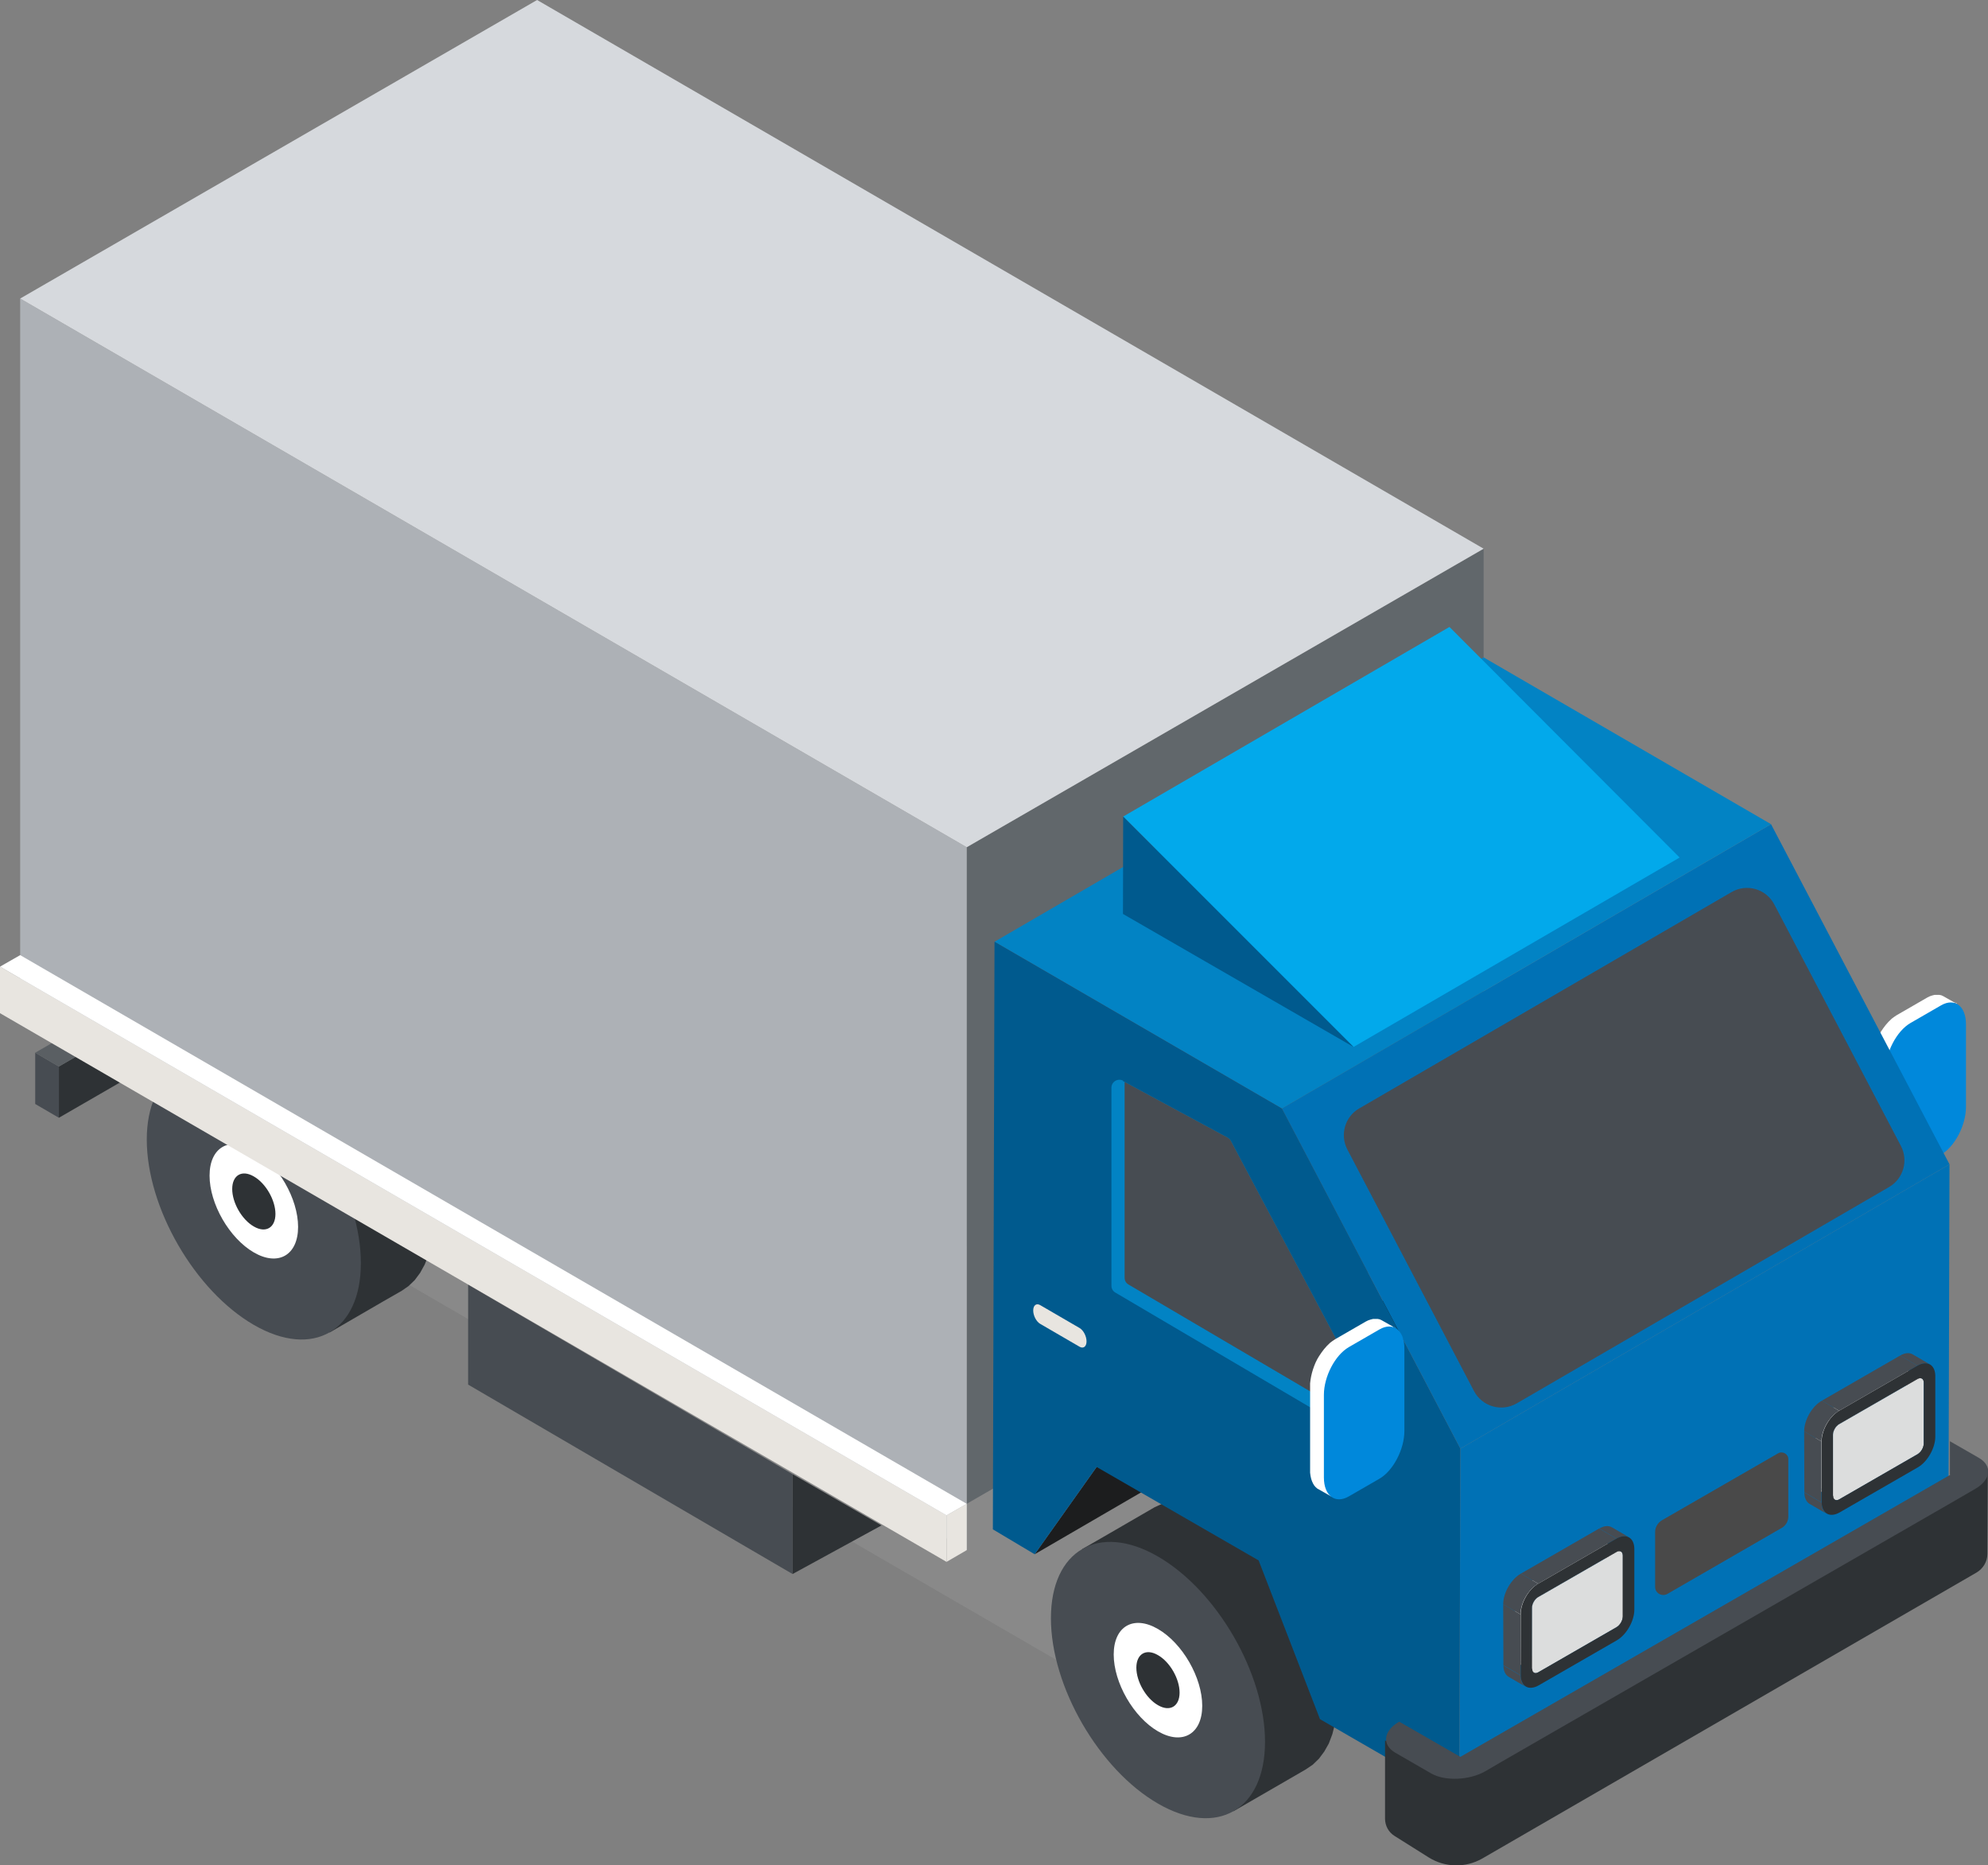 <?xml version="1.0" encoding="UTF-8"?>
<svg id="Layer_2" data-name="Layer 2" xmlns="http://www.w3.org/2000/svg" viewBox="0 0 96.57 90.6">
  <rect x="0" y="0" width="96.57" height="90.6" fill="#808080" stroke="none"/>
  <defs>
    <style>
      .cls-1, .cls-2, .cls-3, .cls-4, .cls-5, .cls-6, .cls-7, .cls-8, .cls-9, .cls-10 {
        fill-rule: evenodd;
      }

      .cls-1, .cls-11 {
        fill: #fff;
      }

      .cls-2, .cls-12 {
        fill: #2e3235;
      }

      .cls-13 {
        fill: #0283c4;
      }

      .cls-3 {
        fill: #61676b;
      }

      .cls-14 {
        isolation: isolate;
      }

      .cls-15, .cls-5 {
        fill: #474c52;
      }

      .cls-4 {
        fill: #5a5f63;
      }

      .cls-16 {
        fill: #231815;
      }

      .cls-17 {
        fill: #dcdddd;
      }

      .cls-18 {
        fill: #005a8e;
      }

      .cls-19 {
        fill: #0071b5;
      }

      .cls-6 {
        fill: #adb1b6;
      }

      .cls-7 {
        fill: #0088db;
      }

      .cls-20 {
        fill: #494949;
      }

      .cls-8 {
        fill: #898989;
      }

      .cls-21 {
        fill: #1c1d1e;
      }

      .cls-9 {
        fill: #d6d9dd;
      }

      .cls-10 {
        fill: #e8e5e0;
      }

      .cls-22 {
        fill: #02a9eb;
      }
    </style>
  </defs>
  <g id="car_D2">
    <g>
      <g>
        <path class="cls-1" d="M95.06,48.76l-.67-.38-.09-.04-.1-.02h-.11s-.11,0-.11,0l-.12.03-.12.04-.12.06-1.49.86-.12.08-.12.09c-.23.21-.36.38-.53.64l-.09.15-.08.16-.07.16-.06.17-.05.17-.04.17-.03.17-.02.17v.17s0,4.01,0,4.01v.16s.02.15.02.15l.03.14.04.12.05.11.06.1.07.08.08.07.09.05.67.38-.09-.05,3.02-8.24.09.04Z"/>
        <path class="cls-7" d="M94.29,48.83l-1.49.86c-.67.39-1.21,1.43-1.21,2.32v4.01c0,.89.55,1.3,1.21.92l1.49-.86c.67-.39,1.21-1.43,1.21-2.32v-4.01c0-.89-.55-1.3-1.21-.92Z"/>
      </g>
      <g>
        <polygon class="cls-2" points="27.97 37.3 2.86 51.8 2.86 54.29 27.97 39.79 27.97 37.3"/>
        <polygon class="cls-5" points="1.71 51.13 2.86 51.8 2.86 54.29 1.71 53.62 1.71 51.13"/>
        <polygon class="cls-4" points="1.71 51.13 2.86 51.8 27.97 37.3 26.82 36.63 1.71 51.13"/>
      </g>
      <polygon class="cls-8" points="8.9 51.87 19.49 51 19.49 51.83 57.21 63.79 57.21 62.96 56.3 79.34 56.3 83.51 8.9 56.05 8.9 51.87"/>
      <g>
        <polygon class="cls-2" points="10.02 51.2 12.17 49.96 12.54 49.79 12.94 49.67 13.37 49.62 13.82 49.63 14.3 49.7 14.8 49.84 15.31 50.05 15.85 50.32 16.11 50.49 16.38 50.66 16.64 50.85 16.89 51.05 17.14 51.26 17.39 51.49 17.63 51.72 17.87 51.96 18.1 52.22 18.32 52.48 18.54 52.75 18.75 53.03 18.95 53.31 19.15 53.6 19.34 53.9 19.52 54.2 19.69 54.51 19.85 54.82 20.01 55.14 20.15 55.46 20.29 55.78 20.41 56.1 20.53 56.43 20.63 56.75 20.73 57.08 20.81 57.4 20.88 57.73 20.94 58.05 20.98 58.38 21.01 58.69 21.03 59.01 21.04 59.32 21.01 59.92 20.94 60.47 20.81 60.97 20.63 61.42 20.41 61.82 20.15 62.17 19.85 62.46 19.52 62.69 18.63 63.2 18.63 63.2 16.01 64.72 8.66 51.99 10.02 51.2"/>
        <path class="cls-5" d="M12.33,52.35c2.87,1.66,5.2,5.69,5.2,9,0,3.31-2.33,4.66-5.2,3-2.87-1.66-5.2-5.69-5.2-9s2.33-4.66,5.2-3Z"/>
        <path class="cls-1" d="M12.33,55.86c-1.19-.69-2.15-.13-2.15,1.24,0,1.37.96,3.04,2.15,3.73,1.19.69,2.15.13,2.15-1.24,0-1.37-.96-3.04-2.15-3.73Z"/>
        <path class="cls-2" d="M12.33,57.14c-.58-.34-1.05-.06-1.05.61,0,.67.47,1.49,1.05,1.82.58.34,1.05.06,1.05-.61,0-.67-.47-1.49-1.05-1.82Z"/>
      </g>
      <polygon class="cls-3" points="46.96 41.15 72.07 26.65 72.07 58.54 46.96 73.04 46.96 41.15"/>
      <polygon class="cls-6" points="46.96 41.15 .98 14.5 .98 48.65 46.96 75.29 46.96 41.15"/>
      <g>
        <g>
          <polygon class="cls-10" points="0 46.95 45.98 73.6 45.98 75.86 0 49.21 0 46.95"/>
          <polygon class="cls-1" points="0 46.95 45.98 73.6 46.96 73.04 .98 46.39 0 46.95"/>
        </g>
        <polygon class="cls-10" points="45.98 75.86 45.98 73.6 46.96 73.04 46.96 75.29 45.98 75.86"/>
      </g>
      <polygon class="cls-9" points=".98 14.5 46.96 41.15 72.07 26.65 26.09 0 .98 14.5"/>
      <polygon class="cls-21" points="77.03 57.44 74.02 61.68 50.26 75.49 53.27 71.25 77.03 57.44"/>
      <g>
        <polygon class="cls-2" points="53.94 74.45 56.08 73.21 56.45 73.04 56.85 72.92 57.28 72.87 57.74 72.88 58.21 72.95 58.71 73.09 59.23 73.3 59.76 73.58 60.03 73.74 60.29 73.91 60.55 74.1 60.81 74.3 61.06 74.51 61.3 74.74 61.55 74.97 61.78 75.22 62.01 75.47 62.24 75.73 62.45 76 62.66 76.28 62.87 76.56 63.06 76.85 63.25 77.15 63.43 77.45 63.61 77.76 63.77 78.07 63.92 78.39 64.07 78.71 64.2 79.03 64.33 79.35 64.44 79.68 64.55 80 64.64 80.33 64.72 80.66 64.79 80.98 64.85 81.31 64.9 81.63 64.93 81.95 64.95 82.26 64.96 82.58 64.93 83.17 64.85 83.72 64.72 84.23 64.55 84.68 64.33 85.07 64.07 85.42 63.77 85.71 63.43 85.94 62.55 86.45 62.55 86.45 59.92 87.97 52.57 75.24 53.94 74.45"/>
        <path class="cls-5" d="M56.25,75.6c2.87,1.66,5.2,5.69,5.2,9,0,3.31-2.33,4.66-5.2,3-2.87-1.66-5.2-5.69-5.2-9s2.33-4.66,5.2-3Z"/>
        <path class="cls-1" d="M56.25,79.12c-1.19-.69-2.15-.13-2.15,1.24,0,1.37.96,3.04,2.15,3.73,1.19.69,2.15.13,2.15-1.24,0-1.37-.96-3.04-2.15-3.73Z"/>
        <path class="cls-2" d="M56.25,80.39c-.58-.34-1.05-.06-1.05.61,0,.67.47,1.49,1.05,1.82.58.34,1.05.06,1.05-.61,0-.67-.47-1.49-1.05-1.82Z"/>
      </g>
      <polygon class="cls-19" points="94.7 56.55 94.65 73.6 70.89 87.41 70.94 70.36 94.7 56.55"/>
      <polygon class="cls-19" points="94.7 56.55 70.94 70.36 62.27 53.84 86.03 40.03 94.7 56.55"/>
      <path class="cls-15" d="M66.02,53.84l18.09-10.51c.74-.43,1.68-.16,2.08.6l6.15,11.73c.37.71.12,1.59-.57,1.99l-18.09,10.51c-.74.43-1.68.16-2.08-.6l-6.15-11.73c-.37-.71-.12-1.59.57-1.99Z"/>
      <polygon class="cls-13" points="86.03 40.03 62.27 53.84 48.31 45.74 72.07 31.93 86.03 40.03"/>
      <polygon class="cls-18" points="62.27 53.84 70.94 70.36 70.89 87.41 64.12 83.5 61.14 75.79 53.27 71.25 50.26 75.49 48.23 74.28 48.31 45.74 62.27 53.84"/>
      <path class="cls-13" d="M54.54,52.5l5.09,2.75c.07.04.12.09.16.16l7.62,14.34c.18.34-.2.71-.53.51l-12.7-7.48c-.12-.07-.19-.19-.19-.33v-9.62c0-.29.31-.48.57-.34Z"/>
      <path class="cls-15" d="M67.42,69.8l-12.6-7.41c-.12-.07-.19-.19-.19-.33v-9.51s5,2.7,5,2.7c.07.04.12.09.16.16l7.62,14.34s0,.03.02.05Z"/>
      <g>
        <polygon class="cls-15" points="38.5 76.45 22.74 67.25 22.74 62.4 38.5 71.6 38.5 76.45"/>
        <polygon class="cls-12" points="38.5 76.45 38.5 71.6 42.82 74.09 38.5 76.45"/>
      </g>
      <g class="cls-14">
        <polygon class="cls-22" points="81.59 41.65 65.75 50.85 54.56 39.66 70.41 30.45 81.59 41.65"/>
        <polygon class="cls-18" points="65.75 50.85 54.55 44.39 54.56 39.66 65.75 50.85"/>
      </g>
      <g>
        <path class="cls-1" d="M67.78,64.5l-.67-.38-.09-.04-.1-.02h-.11s-.11,0-.11,0l-.12.03-.12.04-.12.06-1.49.86-.12.08-.12.09c-.23.21-.36.38-.53.64l-.09.15-.08.16-.07.17-.06.17-.05.17-.04.17-.03.17-.02.17v.17s0,4.01,0,4.01v.16s.02.15.02.15l.03.14.04.12.05.11.06.1.07.08.08.07.09.05.67.38-.09-.05,3.02-8.24.09.04Z"/>
        <path class="cls-7" d="M67.01,64.57l-1.49.86c-.67.39-1.21,1.43-1.21,2.32v4.01c0,.89.55,1.3,1.21.92l1.49-.86c.67-.39,1.21-1.43,1.21-2.32v-4.01c0-.89-.55-1.3-1.21-.92Z"/>
      </g>
      <path class="cls-10" d="M52.44,65.41l-1.91-1.11c-.19-.11-.34-.4-.34-.65h0c0-.25.15-.37.34-.26l1.91,1.11c.19.11.34.4.34.65h0c0,.25-.15.37-.34.26Z"/>
      <path class="cls-2" d="M67.28,84.52v3.81c0,.34.17.66.46.84l1.67,1.05c.79.49,1.78.51,2.59.05l24.01-13.89c.32-.19.53-.53.53-.91l.02-3.96-25.68,14.62-3.61-1.6Z"/>
      <path class="cls-5" d="M67.95,83.61l2.99,1.72,23.8-13.7h-.02s0-.01,0-.01v-1.62s1.41.81,1.41.81c.67.39.58,1.07-.19,1.51l-1.19.69h0s-21.83,12.57-21.83,12.57h0l-.77.45c-.77.44-1.95.49-2.62.11l-1.75-1.01c-.67-.39-.58-1.07.19-1.51Z"/>
      <path class="cls-20" d="M80.4,74.4v2.68c0,.3.33.48.59.34l5.56-3.21c.2-.11.32-.33.32-.55v-2.79c0-.25-.28-.41-.5-.28l-5.64,3.25c-.2.12-.33.34-.33.57Z"/>
      <g class="cls-14">
        <path class="cls-16" d="M93.45,70.1l-.84-.49c0,.19-.13.42-.3.52l.84.49c.17-.1.3-.33.3-.52Z"/>
        <polygon class="cls-16" points="93.44 67.14 92.6 66.66 92.61 69.62 93.45 70.1 93.44 67.14"/>
        <path class="cls-16" d="M93.35,66.95l-.84-.49c.05.03.09.1.09.19l.84.49c0-.1-.03-.16-.09-.19Z"/>
        <path class="cls-11" d="M93.35,66.95l-.84-.49c-.05-.03-.13-.03-.21.02l.84.49c.08-.05.16-.05.21-.02Z"/>
        <path class="cls-15" d="M93.75,66.27l-.84-.49c-.16-.09-.37-.08-.61.06l.84.49c.24-.14.46-.15.61-.06Z"/>
        <polygon class="cls-16" points="93.15 70.62 92.31 70.13 88.51 72.33 89.35 72.82 93.15 70.62"/>
        <path class="cls-16" d="M88.29,72.35l.84.49c.05.03.13.03.22-.02l-.84-.49c-.08.05-.16.05-.22.02Z"/>
        <path class="cls-11" d="M88.29,72.35l.84.49c-.05-.03-.09-.1-.09-.19l-.84-.49c0,.09.03.16.09.19Z"/>
        <path class="cls-15" d="M87.9,73.04l.84.49c-.16-.09-.25-.28-.25-.55l-.84-.49c0,.27.1.46.25.55Z"/>
        <polygon class="cls-11" points="89.04 69.69 88.2 69.2 88.21 72.16 89.05 72.65 89.04 69.69"/>
        <polygon class="cls-11" points="93.14 66.97 92.3 66.49 88.5 68.68 89.34 69.17 93.14 66.97"/>
        <path class="cls-17" d="M89.34,69.17c-.17.1-.3.33-.3.52v2.96c0,.19.14.27.31.17l3.8-2.19c.17-.1.3-.33.3-.52v-2.96c0-.19-.14-.27-.31-.17l-3.8,2.19Z"/>
        <path class="cls-11" d="M89.34,69.17l-.84-.49c-.17.1-.3.33-.3.52l.84.49c0-.19.13-.42.3-.52Z"/>
        <polygon class="cls-15" points="88.48 70.01 87.64 69.52 87.65 72.48 88.48 72.97 88.48 70.01"/>
        <polygon class="cls-15" points="93.14 66.33 92.3 65.84 88.5 68.03 89.34 68.52 93.14 66.33"/>
        <path class="cls-15" d="M89.34,68.52l-.84-.49c-.48.27-.86.94-.86,1.49l.84.49c0-.55.38-1.22.86-1.49Z"/>
        <path class="cls-12" d="M93.14,66.33c.48-.27.86-.05.87.49v2.96c0,.55-.38,1.22-.85,1.49l-3.8,2.19c-.48.27-.86.05-.87-.49v-2.96c0-.55.38-1.22.85-1.49l3.8-2.19ZM89.05,72.65c0,.19.14.27.3.17l3.8-2.19c.17-.1.3-.33.3-.52v-2.96c0-.19-.14-.27-.31-.17l-3.8,2.19c-.17.1-.3.33-.3.52v2.96"/>
      </g>
      <g class="cls-14">
        <path class="cls-16" d="M78.84,78.5l-.84-.49c0,.19-.13.42-.3.52l.84.49c.17-.1.3-.33.3-.52Z"/>
        <polygon class="cls-16" points="78.83 75.54 77.99 75.06 78 78.02 78.84 78.5 78.83 75.54"/>
        <path class="cls-16" d="M78.74,75.35l-.84-.49c.05.03.09.1.09.19l.84.49c0-.1-.03-.16-.09-.19Z"/>
        <path class="cls-11" d="M78.74,75.35l-.84-.49c-.05-.03-.13-.03-.21.02l.84.49c.08-.05.16-.05.21-.02Z"/>
        <path class="cls-15" d="M79.14,74.67l-.84-.49c-.16-.09-.37-.08-.61.06l.84.49c.24-.14.46-.15.61-.06Z"/>
        <polygon class="cls-16" points="78.53 79.02 77.7 78.53 73.89 80.73 74.73 81.22 78.53 79.02"/>
        <path class="cls-16" d="M73.68,80.75l.84.49c.05.03.13.03.22-.02l-.84-.49c-.08.05-.16.05-.22.02Z"/>
        <path class="cls-11" d="M73.68,80.75l.84.49c-.05-.03-.09-.1-.09-.19l-.84-.49c0,.09.03.16.09.19Z"/>
        <path class="cls-15" d="M73.28,81.44l.84.49c-.16-.09-.25-.28-.25-.55l-.84-.49c0,.27.1.46.25.55Z"/>
        <polygon class="cls-11" points="74.42 78.09 73.58 77.6 73.59 80.56 74.43 81.05 74.42 78.09"/>
        <polygon class="cls-11" points="78.52 75.37 77.69 74.88 73.88 77.08 74.72 77.57 78.52 75.37"/>
        <path class="cls-17" d="M74.72,77.57c-.17.1-.3.33-.3.52v2.96c0,.19.14.27.31.17l3.8-2.19c.17-.1.3-.33.3-.52v-2.96c0-.19-.14-.27-.31-.17l-3.8,2.19Z"/>
        <path class="cls-11" d="M74.72,77.57l-.84-.49c-.17.1-.3.33-.3.52l.84.49c0-.19.13-.42.3-.52Z"/>
        <polygon class="cls-15" points="73.86 78.41 73.02 77.92 73.03 80.88 73.87 81.37 73.86 78.41"/>
        <polygon class="cls-15" points="78.52 74.73 77.68 74.24 73.88 76.43 74.72 76.92 78.52 74.73"/>
        <path class="cls-15" d="M74.72,76.92l-.84-.49c-.48.27-.86.94-.86,1.49l.84.49c0-.55.38-1.22.86-1.49Z"/>
        <path class="cls-12" d="M78.52,74.73c.48-.27.86-.05.87.49v2.96c0,.55-.38,1.22-.85,1.49l-3.8,2.19c-.48.27-.86.05-.87-.49v-2.96c0-.55.38-1.22.85-1.49l3.8-2.19ZM74.43,81.05c0,.19.14.27.3.17l3.8-2.19c.17-.1.3-.33.3-.52v-2.96c0-.19-.14-.27-.31-.17l-3.8,2.19c-.17.1-.3.33-.3.52v2.96"/>
      </g>
    </g>
  </g>
</svg>